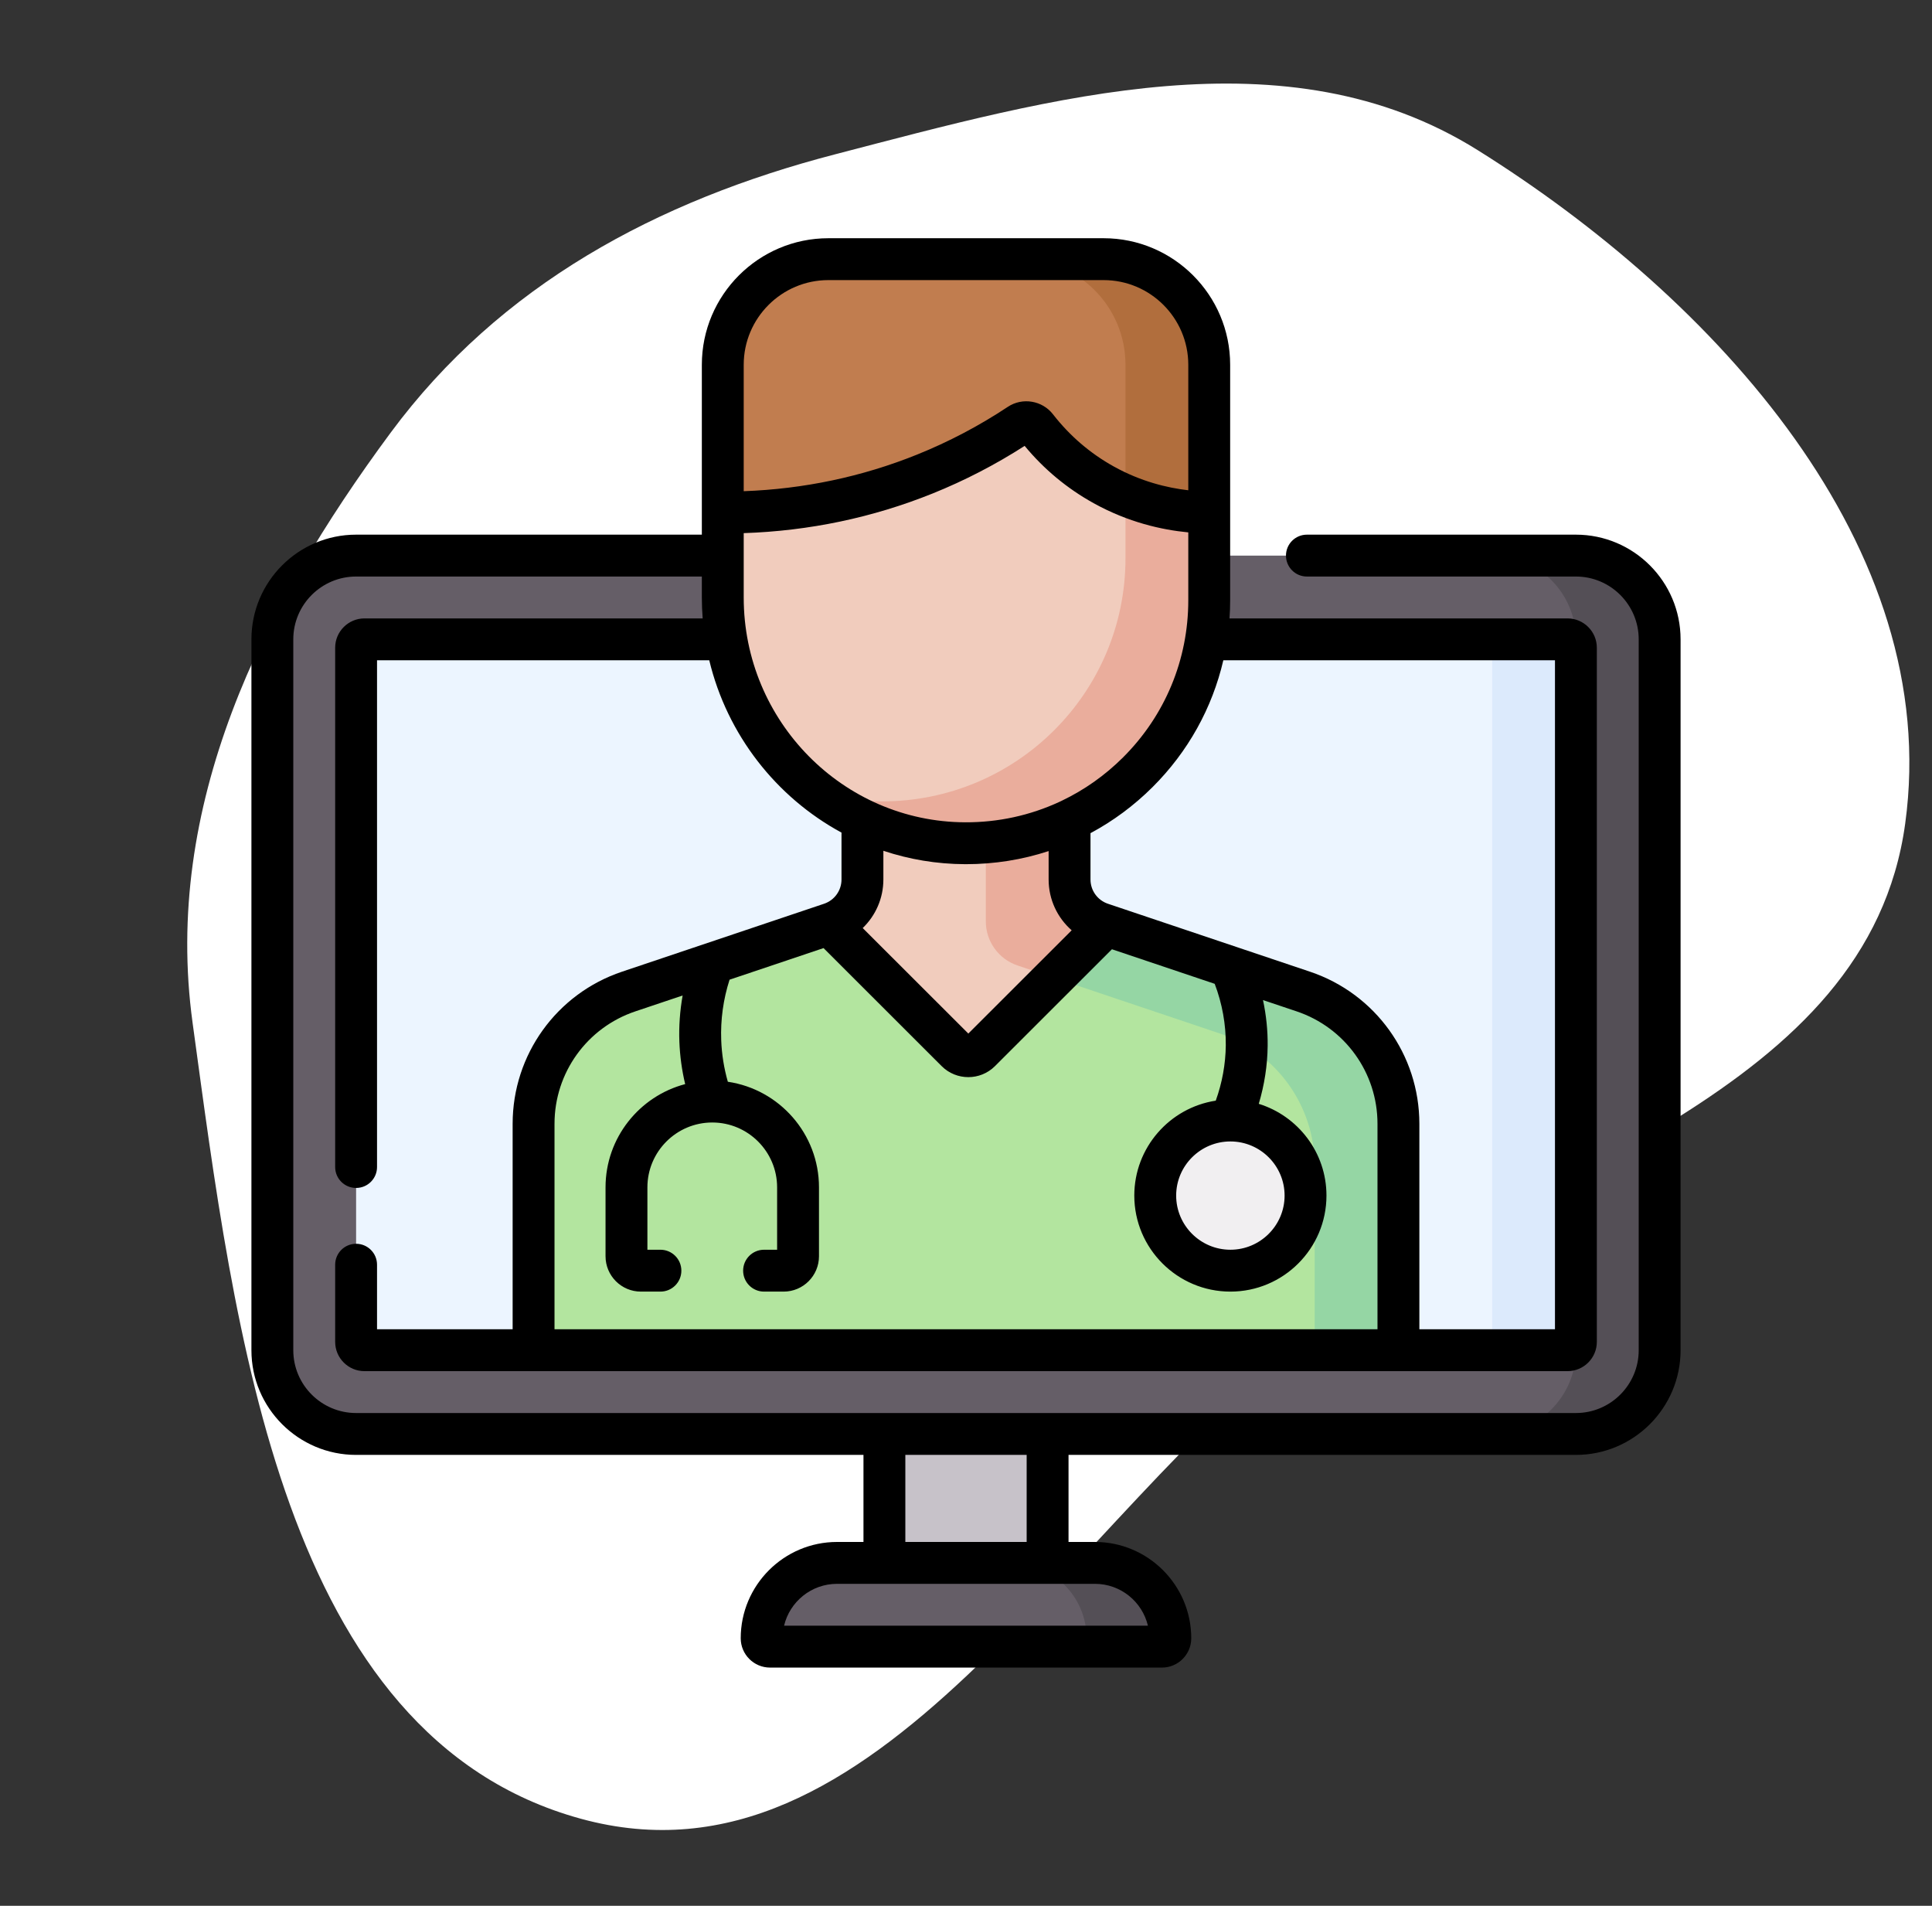 <svg width="73" height="72" viewBox="0 0 73 72" fill="none" xmlns="http://www.w3.org/2000/svg">
<rect x="0" y="0" width="73" height="72" fill="#333333" stroke="none"/>
<g clip-path="url(#clip0_72_235)">
<path fill-rule="evenodd" clip-rule="evenodd" d="M14.76 16.347C18.892 10.764 24.823 7.581 31.547 5.832C39.786 3.689 48.605 1.153 55.827 5.668C64.793 11.273 73.424 20.648 71.987 31.116C70.587 41.329 57.949 44.096 49.706 50.287C40.363 57.305 33.215 71.805 21.94 68.709C10.623 65.601 8.87 50.257 7.276 38.635C6.156 30.464 9.856 22.975 14.76 16.347Z" fill="white"/>
<g clip-path="url(#clip1_72_235)">
<g clip-path="url(#clip2_72_235)">
<g clip-path="url(#clip3_72_235)">
<path d="M33.417 52.592H39.583V60.627H33.417V52.592Z" fill="#C7C2C9"/>
<path d="M59.545 54.174H13.455C11.708 54.174 10.291 52.757 10.291 51.01V24.154C10.291 22.407 11.708 20.99 13.455 20.99H59.545C61.292 20.99 62.709 22.407 62.709 24.154V51.01C62.709 52.757 61.292 54.174 59.545 54.174Z" fill="#655E67"/>
<path d="M59.545 20.99H56.381C58.128 20.99 59.545 22.407 59.545 24.154V51.01C59.545 52.757 58.128 54.174 56.381 54.174H59.545C61.292 54.174 62.709 52.757 62.709 51.01V24.154C62.709 22.407 61.292 20.99 59.545 20.99Z" fill="#544F56"/>
<path d="M13.455 50.694V24.471C13.455 24.296 13.597 24.154 13.771 24.154H59.228C59.403 24.154 59.545 24.296 59.545 24.471V50.694C59.545 50.868 59.403 51.01 59.228 51.01H13.771C13.597 51.01 13.455 50.868 13.455 50.694Z" fill="#ECF5FF"/>
<path d="M59.228 24.154H56.065C56.239 24.154 56.381 24.296 56.381 24.471V50.694C56.381 50.868 56.239 51.01 56.065 51.01H59.228C59.403 51.01 59.545 50.868 59.545 50.694V24.471C59.545 24.296 59.403 24.154 59.228 24.154Z" fill="#DCEAFC"/>
<path d="M41.373 59.045H31.627C30.054 59.045 28.779 60.32 28.779 61.893C28.779 62.067 28.921 62.209 29.096 62.209H43.904C44.079 62.209 44.221 62.067 44.221 61.893C44.221 60.32 42.945 59.045 41.373 59.045Z" fill="#655E67"/>
<path d="M41.373 59.045H38.209C39.782 59.045 41.057 60.32 41.057 61.893C41.057 62.067 40.915 62.209 40.74 62.209H43.904C44.079 62.209 44.221 62.067 44.221 61.893C44.221 60.32 42.946 59.045 41.373 59.045Z" fill="#544F56"/>
<g clip-path="url(#clip4_72_235)">
<path d="M52.84 51.01V42.455C52.84 40.191 51.393 38.181 49.246 37.459L41.611 34.893C40.895 34.652 40.413 33.982 40.413 33.227V30.367H32.587V33.227C32.587 33.982 32.105 34.652 31.389 34.893L23.754 37.459C21.607 38.181 20.161 40.191 20.161 42.455V51.01H52.84Z" fill="#B3E59F"/>
<g clip-path="url(#clip5_72_235)">
<path d="M49.246 37.459L41.611 34.893C40.895 34.652 40.413 33.982 40.413 33.227V30.367H32.587V31.949H37.249V34.81C37.249 35.564 37.731 36.234 38.447 36.475L46.082 39.041C48.229 39.763 49.675 41.773 49.675 44.037V51.01H52.84V42.455C52.84 40.191 51.393 38.181 49.246 37.459Z" fill="#95D6A4"/>
</g>
<path d="M31.33 34.913L36.141 39.718C36.388 39.965 36.788 39.965 37.035 39.718L41.802 34.957L41.611 34.893C40.895 34.652 40.413 33.982 40.413 33.228V30.367H32.587V33.228C32.587 33.982 32.105 34.652 31.389 34.893L31.33 34.913Z" fill="#F1CCBD"/>
<path d="M37.249 34.81C37.249 35.564 37.731 36.234 38.447 36.475L39.82 36.936L41.802 34.957L41.611 34.893C40.895 34.652 40.413 33.982 40.413 33.227V30.367H37.249V34.81Z" fill="#EAAD9C"/>
<g clip-path="url(#clip6_72_235)">
<path d="M45.69 20.558H27.31V13.781C27.31 11.577 29.096 9.791 31.3 9.791H41.7C43.904 9.791 45.69 11.577 45.69 13.781V20.558Z" fill="#C17D4F"/>
<path d="M41.7 9.791H38.536C40.74 9.791 42.526 11.577 42.526 13.781V20.558H45.69V13.781C45.69 11.577 43.904 9.791 41.7 9.791Z" fill="#B16E3D"/>
<g clip-path="url(#clip7_72_235)">
<path d="M36.468 31.857C31.389 31.84 27.31 27.651 27.31 22.577V19.362C29.142 19.368 31.895 19.136 34.94 17.911C36.36 17.34 37.552 16.669 38.519 16.028C38.728 15.889 39.008 15.938 39.162 16.137C39.649 16.763 40.466 17.631 41.705 18.318C43.372 19.242 44.933 19.356 45.69 19.362V22.676C45.69 27.758 41.558 31.875 36.468 31.857Z" fill="#F1CCBD"/>
</g>
<g clip-path="url(#clip8_72_235)">
<path d="M42.526 18.714V21.094C42.526 26.175 38.394 30.293 33.303 30.275C32.482 30.272 31.686 30.16 30.93 29.952C32.465 31.139 34.382 31.85 36.467 31.857C41.558 31.875 45.69 27.758 45.69 22.677C45.69 21.044 45.69 20.994 45.69 19.362C45.059 19.357 43.87 19.275 42.526 18.714Z" fill="#EAAD9C"/>
</g>
</g>
<path d="M46.49 48.005C48.058 48.005 49.33 46.735 49.33 45.168C49.33 43.602 48.058 42.332 46.49 42.332C44.922 42.332 43.65 43.602 43.65 45.168C43.65 46.735 44.922 48.005 46.49 48.005Z" fill="#F1EFF1"/>
</g>
</g>
<path d="M59.545 20.199H49.381C48.944 20.199 48.59 20.553 48.59 20.99C48.59 21.427 48.944 21.781 49.381 21.781H59.545C60.853 21.781 61.918 22.845 61.918 24.154V51.01C61.918 52.319 60.853 53.383 59.545 53.383H39.591C39.588 53.383 39.586 53.383 39.583 53.383C39.58 53.383 39.577 53.383 39.575 53.383H33.426C33.423 53.383 33.42 53.383 33.417 53.383C33.415 53.383 33.412 53.383 33.409 53.383H13.455C12.147 53.383 11.082 52.319 11.082 51.01V24.154C11.082 22.845 12.147 21.781 13.455 21.781H26.519V22.577C26.519 22.841 26.53 23.103 26.55 23.363H13.771C13.161 23.363 12.664 23.86 12.664 24.47V44.089C12.664 44.526 13.018 44.88 13.455 44.88C13.892 44.88 14.246 44.526 14.246 44.089V24.945H26.799C27.475 27.758 29.326 30.116 31.796 31.455V33.227C31.796 33.643 31.531 34.01 31.137 34.143L23.502 36.71C21.03 37.54 19.37 39.849 19.37 42.455V50.219H14.246V47.78C14.246 47.343 13.892 46.989 13.455 46.989C13.018 46.989 12.664 47.343 12.664 47.78V50.694C12.664 51.305 13.161 51.801 13.771 51.801H59.228C59.839 51.801 60.336 51.305 60.336 50.694V24.47C60.336 23.86 59.839 23.363 59.228 23.363H46.457C46.473 23.135 46.481 22.907 46.481 22.676V13.781C46.481 11.145 44.336 9 41.7 9H31.3C28.664 9 26.519 11.145 26.519 13.781V20.199H13.455C11.274 20.199 9.5 21.973 9.5 24.154V51.01C9.5 53.191 11.274 54.965 13.455 54.965H32.626V58.254H31.627C29.621 58.254 27.988 59.886 27.988 61.893C27.988 62.503 28.485 63 29.096 63H43.904C44.515 63 45.011 62.503 45.011 61.893C45.011 59.886 43.379 58.254 41.373 58.254H40.374V54.965H59.545C61.726 54.965 63.5 53.191 63.5 51.01V24.154C63.5 21.973 61.726 20.199 59.545 20.199ZM52.048 50.219H20.952V42.455C20.952 40.529 22.179 38.823 24.006 38.209L25.793 37.609C25.691 38.185 25.648 38.77 25.67 39.359C25.691 39.898 25.764 40.433 25.889 40.957C24.159 41.411 22.88 42.987 22.88 44.857V47.461C22.88 48.197 23.479 48.796 24.215 48.796H24.954C25.391 48.796 25.745 48.442 25.745 48.005C25.745 47.568 25.391 47.214 24.954 47.214H24.462V44.857C24.462 43.507 25.56 42.408 26.91 42.407C26.911 42.407 26.912 42.407 26.912 42.407C26.913 42.407 26.914 42.407 26.915 42.407C28.265 42.408 29.363 43.507 29.363 44.857V47.214H28.87C28.433 47.214 28.079 47.568 28.079 48.005C28.079 48.442 28.433 48.796 28.87 48.796H29.609C30.346 48.796 30.945 48.197 30.945 47.46V44.857C30.945 42.834 29.446 41.154 27.501 40.868C27.355 40.356 27.271 39.831 27.251 39.3C27.222 38.523 27.328 37.755 27.566 37.012L31.117 35.818L35.581 40.278C36.136 40.832 37.039 40.832 37.594 40.278L42.014 35.862L45.897 37.168C46.179 37.907 46.324 38.704 46.316 39.492C46.309 40.2 46.178 40.913 45.937 41.582C44.196 41.849 42.859 43.355 42.859 45.168C42.859 47.168 44.488 48.796 46.49 48.796C48.492 48.796 50.12 47.168 50.12 45.168C50.12 43.54 49.042 42.16 47.562 41.702C47.775 40.989 47.891 40.246 47.898 39.507C47.904 38.93 47.843 38.349 47.722 37.782L48.994 38.209C50.821 38.823 52.048 40.529 52.048 42.454V50.219ZM40.493 35.146L36.588 39.047L32.597 35.061C33.085 34.591 33.378 33.936 33.378 33.227V32.142C34.35 32.466 35.388 32.644 36.465 32.648C36.477 32.648 36.489 32.648 36.5 32.648C37.577 32.648 38.628 32.479 39.622 32.153V33.227C39.622 33.979 39.951 34.672 40.493 35.146ZM46.489 43.123H46.489H46.49C47.62 43.123 48.538 44.041 48.538 45.168C48.538 46.296 47.619 47.214 46.49 47.214C45.36 47.214 44.441 46.296 44.441 45.168C44.441 44.041 45.36 43.123 46.489 43.123ZM46.223 24.945H58.754V50.219H53.63V42.455C53.63 39.849 51.969 37.54 49.498 36.71L41.863 34.143C41.469 34.01 41.204 33.642 41.204 33.227V31.476C42.056 31.021 42.845 30.437 43.549 29.736C44.892 28.398 45.805 26.746 46.223 24.945ZM28.101 13.781C28.101 12.017 29.536 10.582 31.3 10.582H41.7C43.464 10.582 44.899 12.017 44.899 13.781V18.522C44.095 18.43 43.105 18.189 42.088 17.626C41.193 17.13 40.419 16.465 39.787 15.652C39.381 15.129 38.632 15.004 38.082 15.369C36.999 16.087 35.843 16.695 34.644 17.177C32.567 18.013 30.369 18.475 28.101 18.557V13.781ZM28.101 20.141C30.573 20.059 32.969 19.557 35.235 18.645C36.444 18.159 37.614 17.553 38.716 16.845C39.445 17.727 40.321 18.455 41.321 19.009C42.627 19.733 43.898 20.018 44.899 20.113V22.676C44.899 24.921 44.023 27.03 42.432 28.616C41.749 29.296 40.97 29.844 40.126 30.248C40.091 30.262 40.057 30.278 40.025 30.296C38.926 30.804 37.72 31.071 36.47 31.066H36.47C31.855 31.05 28.101 27.242 28.101 22.577C28.101 22.566 28.101 20.149 28.101 20.141ZM34.208 54.965H38.792V58.254H34.208V54.965ZM41.373 59.836C42.344 59.836 43.159 60.512 43.374 61.418H29.626C29.84 60.512 30.656 59.836 31.627 59.836H41.373Z" fill="black"/>
</g>
</g>
</g>
<defs>
<clipPath id="clip0_72_235">
<rect width="72" height="72" fill="white" transform="translate(0.5)"/>
</clipPath>
<clipPath id="clip1_72_235">
<rect width="54" height="54" fill="white" transform="translate(9.5 9)"/>
</clipPath>
<clipPath id="clip2_72_235">
<rect width="54" height="54" fill="white" transform="translate(9.5 9)"/>
</clipPath>
<clipPath id="clip3_72_235">
<rect width="52.418" height="52.418" fill="white" transform="translate(10.291 9.791)"/>
</clipPath>
<clipPath id="clip4_72_235">
<rect width="32.679" height="41.219" fill="white" transform="translate(20.161 9.791)"/>
</clipPath>
<clipPath id="clip5_72_235">
<rect width="20.253" height="20.643" fill="white" transform="translate(32.587 30.367)"/>
</clipPath>
<clipPath id="clip6_72_235">
<rect width="18.38" height="22.066" fill="white" transform="translate(27.31 9.791)"/>
</clipPath>
<clipPath id="clip7_72_235">
<rect width="18.38" height="15.908" fill="white" transform="translate(27.31 15.949)"/>
</clipPath>
<clipPath id="clip8_72_235">
<rect width="14.76" height="13.143" fill="white" transform="translate(30.93 18.714)"/>
</clipPath>
</defs>
</svg>
